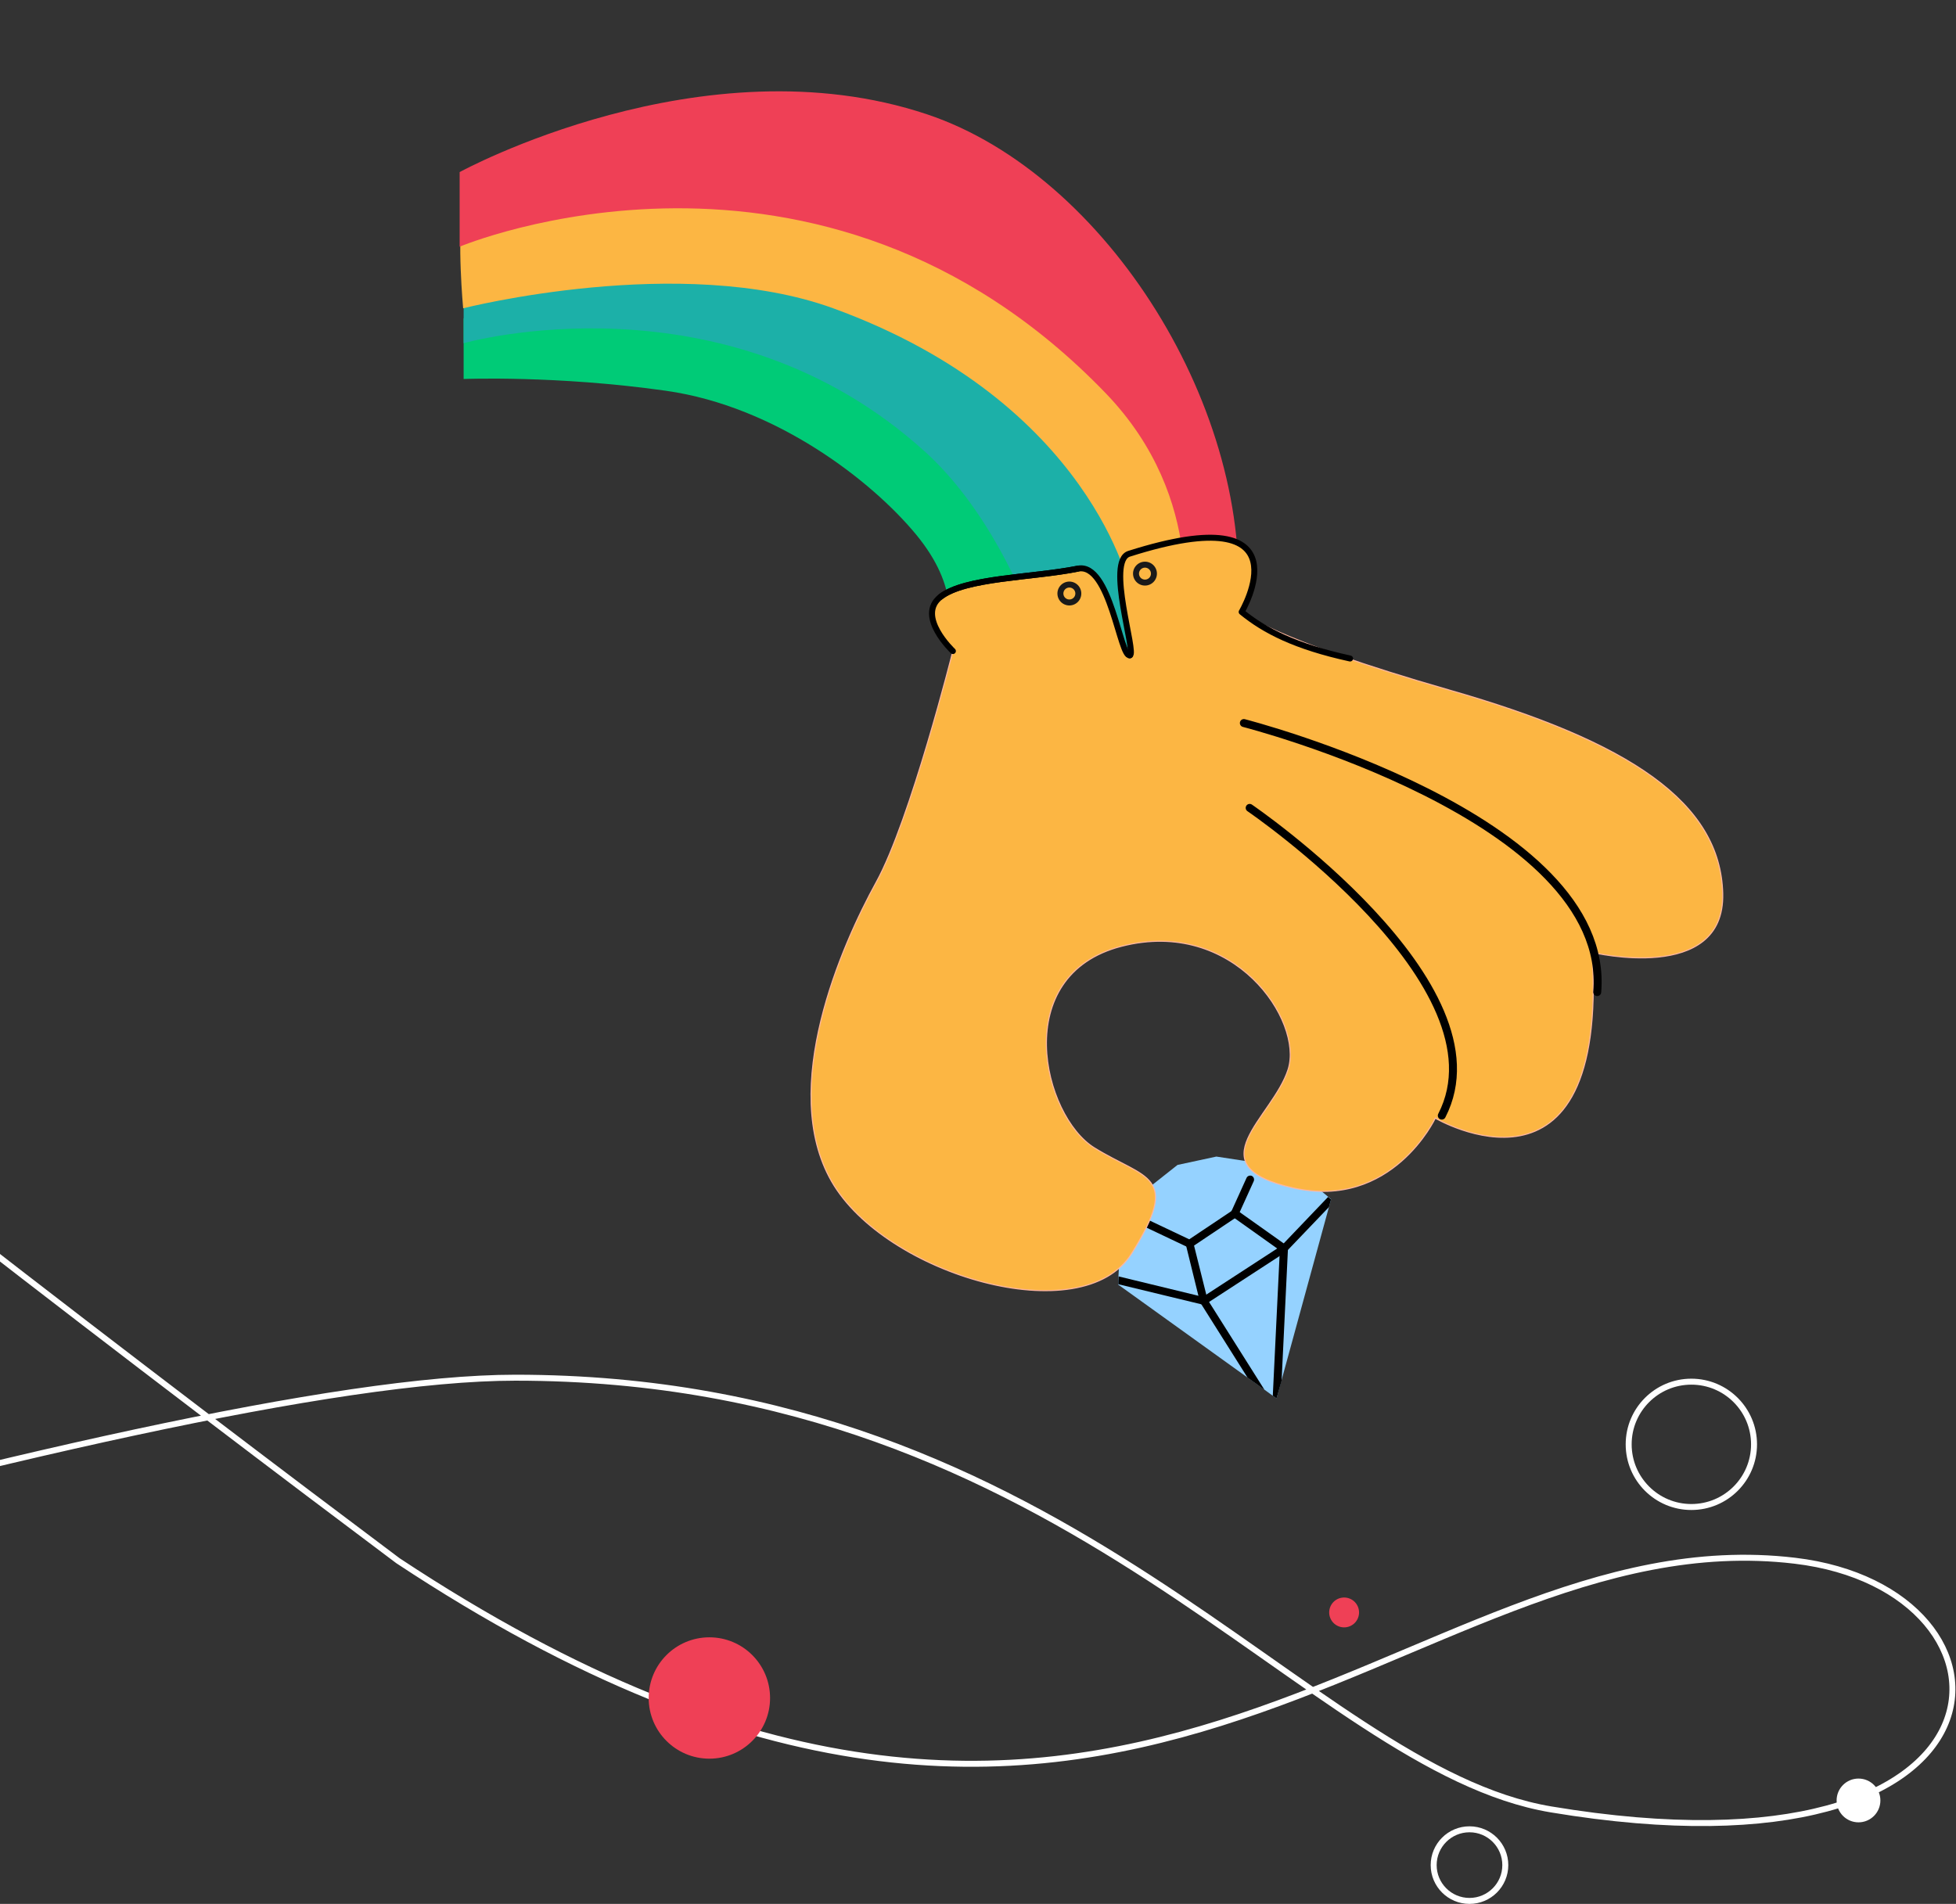 <svg width="983" height="957" fill="none" xmlns="http://www.w3.org/2000/svg"><rect width="100%" height="100%" fill="#333333" stroke="none"/><g clip-path="url(#clip0)"><path d="M934 916c6.075 0 11-4.925 11-11s-4.925-11-11-11-11 4.925-11 11 4.925 11 11 11z" fill="#fff"/><path d="M850 757.5c17.397 0 31.5-14.103 31.5-31.5s-14.103-31.5-31.5-31.5-31.5 14.103-31.5 31.5 14.103 31.5 31.5 31.5zm-111.5 198c9.941 0 18-8.059 18-18s-8.059-18-18-18-18 8.059-18 18 8.059 18 18 18z" stroke="#fff" stroke-width="3"/><path d="M675.5 818a7.5 7.5 0 1 0 0-15 7.5 7.5 0 0 0 0 15z" fill="#EF4056"/><path d="M-206 465.5c66.8 62 298.5 238.5 406 319 364.5 241 504-23.5 702 0 121.3 14.396 120 165.5-122.5 125-123.793-20.675-241-217-520.5-217-89.283 0-265.526 41.174-465 96.369" stroke="#fff" stroke-width="3"/><path d="M356.5 884c16.845 0 30.5-13.655 30.5-30.5S373.345 823 356.5 823 326 836.655 326 853.5s13.655 30.5 30.5 30.5z" fill="#EF4056"/><path d="M641.525 702.919l-1.875-1.333-4.075-2.959-4.238-3.105-4.264-3.011-65.141-46.815-.016-.31.049-2.025-.095-.026.095.026.118-1.903.31-5.927.981-7.984 2.019-15.442.503-4.039.317-2.256 5.881-4.695 19.682-15.562 9.966-2.141 9.535-2.056 27.971 4.253 8.405 1.301 2.635.421 3.808 3.191 3.48 2.896 1.59 1.254 1.401 1.202.258.173 6.635 5.5 1.495 1.228-1.097 3.977-23.929 87.455-2.404 8.712z" fill="#95D2FF"/><path d="M635.482 698.601l-4.238-3.106-4.265-3.011-23.315-37.005-.437-.63c-.164-.147-.206-.363-.249-.578l-.757-3.164-6.052-24.599-.264-.888c-.213-1.078.385-2.136 1.463-2.348 1.077-.212 2.135.386 2.347 1.463l.35 1.319 6.146 24.625.562 2.397.849 1.355 27.86 44.17zm6.043 4.317l-1.874-1.332 3.399-70.294.163-2.808-1.453-1.012-21.296-15.15-1.1-.813c-.842-.641-1.123-1.839-.457-2.776.64-.842 1.839-1.123 2.776-.457l1.263.96 22.07 15.669 1.358.986c.516.347.833 1.045.865 1.666l.007.715-3.17 65.771-2.551 8.875z" fill="#000"/><path d="M597.253 627.011l-.284-.078-31.807-15.095c-.989-.477-1.391-1.607-.914-2.596.477-.99 1.607-1.391 2.596-.914l30.818 14.618 21.246-14.213 7.554-16.666c.477-.989 1.606-1.39 2.622-1.008.989.477 1.391 1.606 1.009 2.622l-7.806 17.208c-.199.353-.372.61-.735.816l-22.627 15.156c-.578.248-1.103.307-1.672.15zm70.605-20.259l-20.76 21.684-.467.584c-.121.069-.268.232-.388.3l-3.22 2.067-35.402 23.044-1.623 1.081c-.484.274-1.035.428-1.509.297l-.757-.209-41.748-10.093.05-2.025-.095-.026.095.026.117-1.904.284.079 39.828 9.665 2.298.533 1.623-1.081 35.523-23.113 2.227-1.423 1.003-1.048 22.497-23.549 1.495 1.228-1.071 3.883z" fill="#000"/><path d="M476.062 314.769s6.726-18.946-15.675-46.084c-22.401-27.139-70.567-64.414-125.554-72.242-54.987-7.827-101.834-5.943-101.834-5.943V160s66.771-3.287 127.502 8.702c60.731 11.989 127.336 45.335 139.804 61.426 12.469 16.092 31.224 59.165 34.643 67.412 3.419 8.248-14.374 39.563-14.374 39.563l-44.512-22.334z" fill="#00CB77"/><path d="M233 172.5s130.958-37.203 232.043 54.705c30.493 27.721 49.216 70.292 55.87 90.281 6.654 19.989 43.014 35.246 43.014 35.246s34.471-41.652 13.696-79.574-79.714-110.135-128.219-127.788C400.899 127.718 251.443 132.07 233 136v36.5z" fill="#1CB0A8"/><path d="M567.964 296.485l18.639 41.799 3.767-14.661s41.173-42.347 6.563-97.134C562.317 171.701 534.7 117.29 457.851 105.14c-76.85-12.15-216.955-7.984-225.095 0-3.256 14.36 0 49.824 0 49.824s109.508-27.831 185.979 0c130.097 47.344 149.229 141.521 149.229 141.521z" fill="#FCB643"/><path d="M230.997 86.5S353.065 19.665 466 57.5c90.351 30.27 164.58 149.388 155.698 250.608l-28.054 6.574s13.916-63.176-37.97-117.032C411.498 47.972 230.996 124 230.996 124l.001-37.5z" fill="#EF4056"/><path d="M478.884 327.262s-21.297 84.873-38.531 116.192c-17.235 31.313-49.316 103.559-22.379 150.452 26.937 46.894 125.968 75.9 150.786 36.073 24.818-39.827 7.156-36.978-18.756-53-25.912-16.021-42.957-86.796 13.639-101.345 56.596-14.549 91.449 37.525 83.72 61.89-7.734 24.366-47.171 48.435 2.534 59.577 49.704 11.142 71.409-35.06 71.409-35.06s87.223 51.327 78.824-83.326c0 0 66.75 16.097 65.631-29.545-1.118-45.642-46.459-76.233-137.091-102.226-90.631-25.994-104.664-39.349-104.664-39.349s34.356-58.166-56.587-29.237c-11.706 3.721 3.833 50.071.431 51.035-4.992 1.414-9.865-46.838-26.153-43.559-22.825 4.59-56.661 4.473-69.054 14.176-12.387 9.707 6.241 27.252 6.241 27.252z" fill="#FCB643" stroke="#FEB69F" stroke-width=".548" stroke-miterlimit="10"/><path d="M541.701 285.833c-22.825 4.59-56.66 4.473-69.053 14.176-12.387 9.708 6.235 27.248 6.235 27.248" stroke="#000" stroke-width="3" stroke-miterlimit="10" stroke-linecap="round" stroke-linejoin="round"/><path d="M567.855 329.392c-4.992 1.414-9.865-46.837-26.153-43.559-22.825 4.59-56.661 4.473-69.054 14.176" stroke="#000" stroke-width="3" stroke-miterlimit="10" stroke-linecap="round" stroke-linejoin="round"/><path d="M567.849 329.393c3.402-.964-12.137-47.314-.431-51.035 90.943-28.929 56.587 29.237 56.587 29.237C635.499 317 650.999 325 678.499 331" stroke="#000" stroke-width="3" stroke-miterlimit="10" stroke-linecap="round" stroke-linejoin="round"/><path d="M628.029 406.087S758.491 495 724.584 560.763m-99.479-197.32s184.996 47.263 177.587 135.226" stroke="#000" stroke-width="4" stroke-miterlimit="10" stroke-linecap="round" stroke-linejoin="round"/><path d="M537.92 302.805a4.5 4.5 0 1 0-1.037-8.94 4.5 4.5 0 0 0 1.037 8.94zm38-10a4.5 4.5 0 1 0-1.037-8.94 4.5 4.5 0 0 0 1.037 8.94z" stroke="#1A1A1A" stroke-width="3"/></g><defs><clipPath id="clip0"><path fill="#fff" d="M0 0H983V957H0z"/></clipPath></defs></svg>
